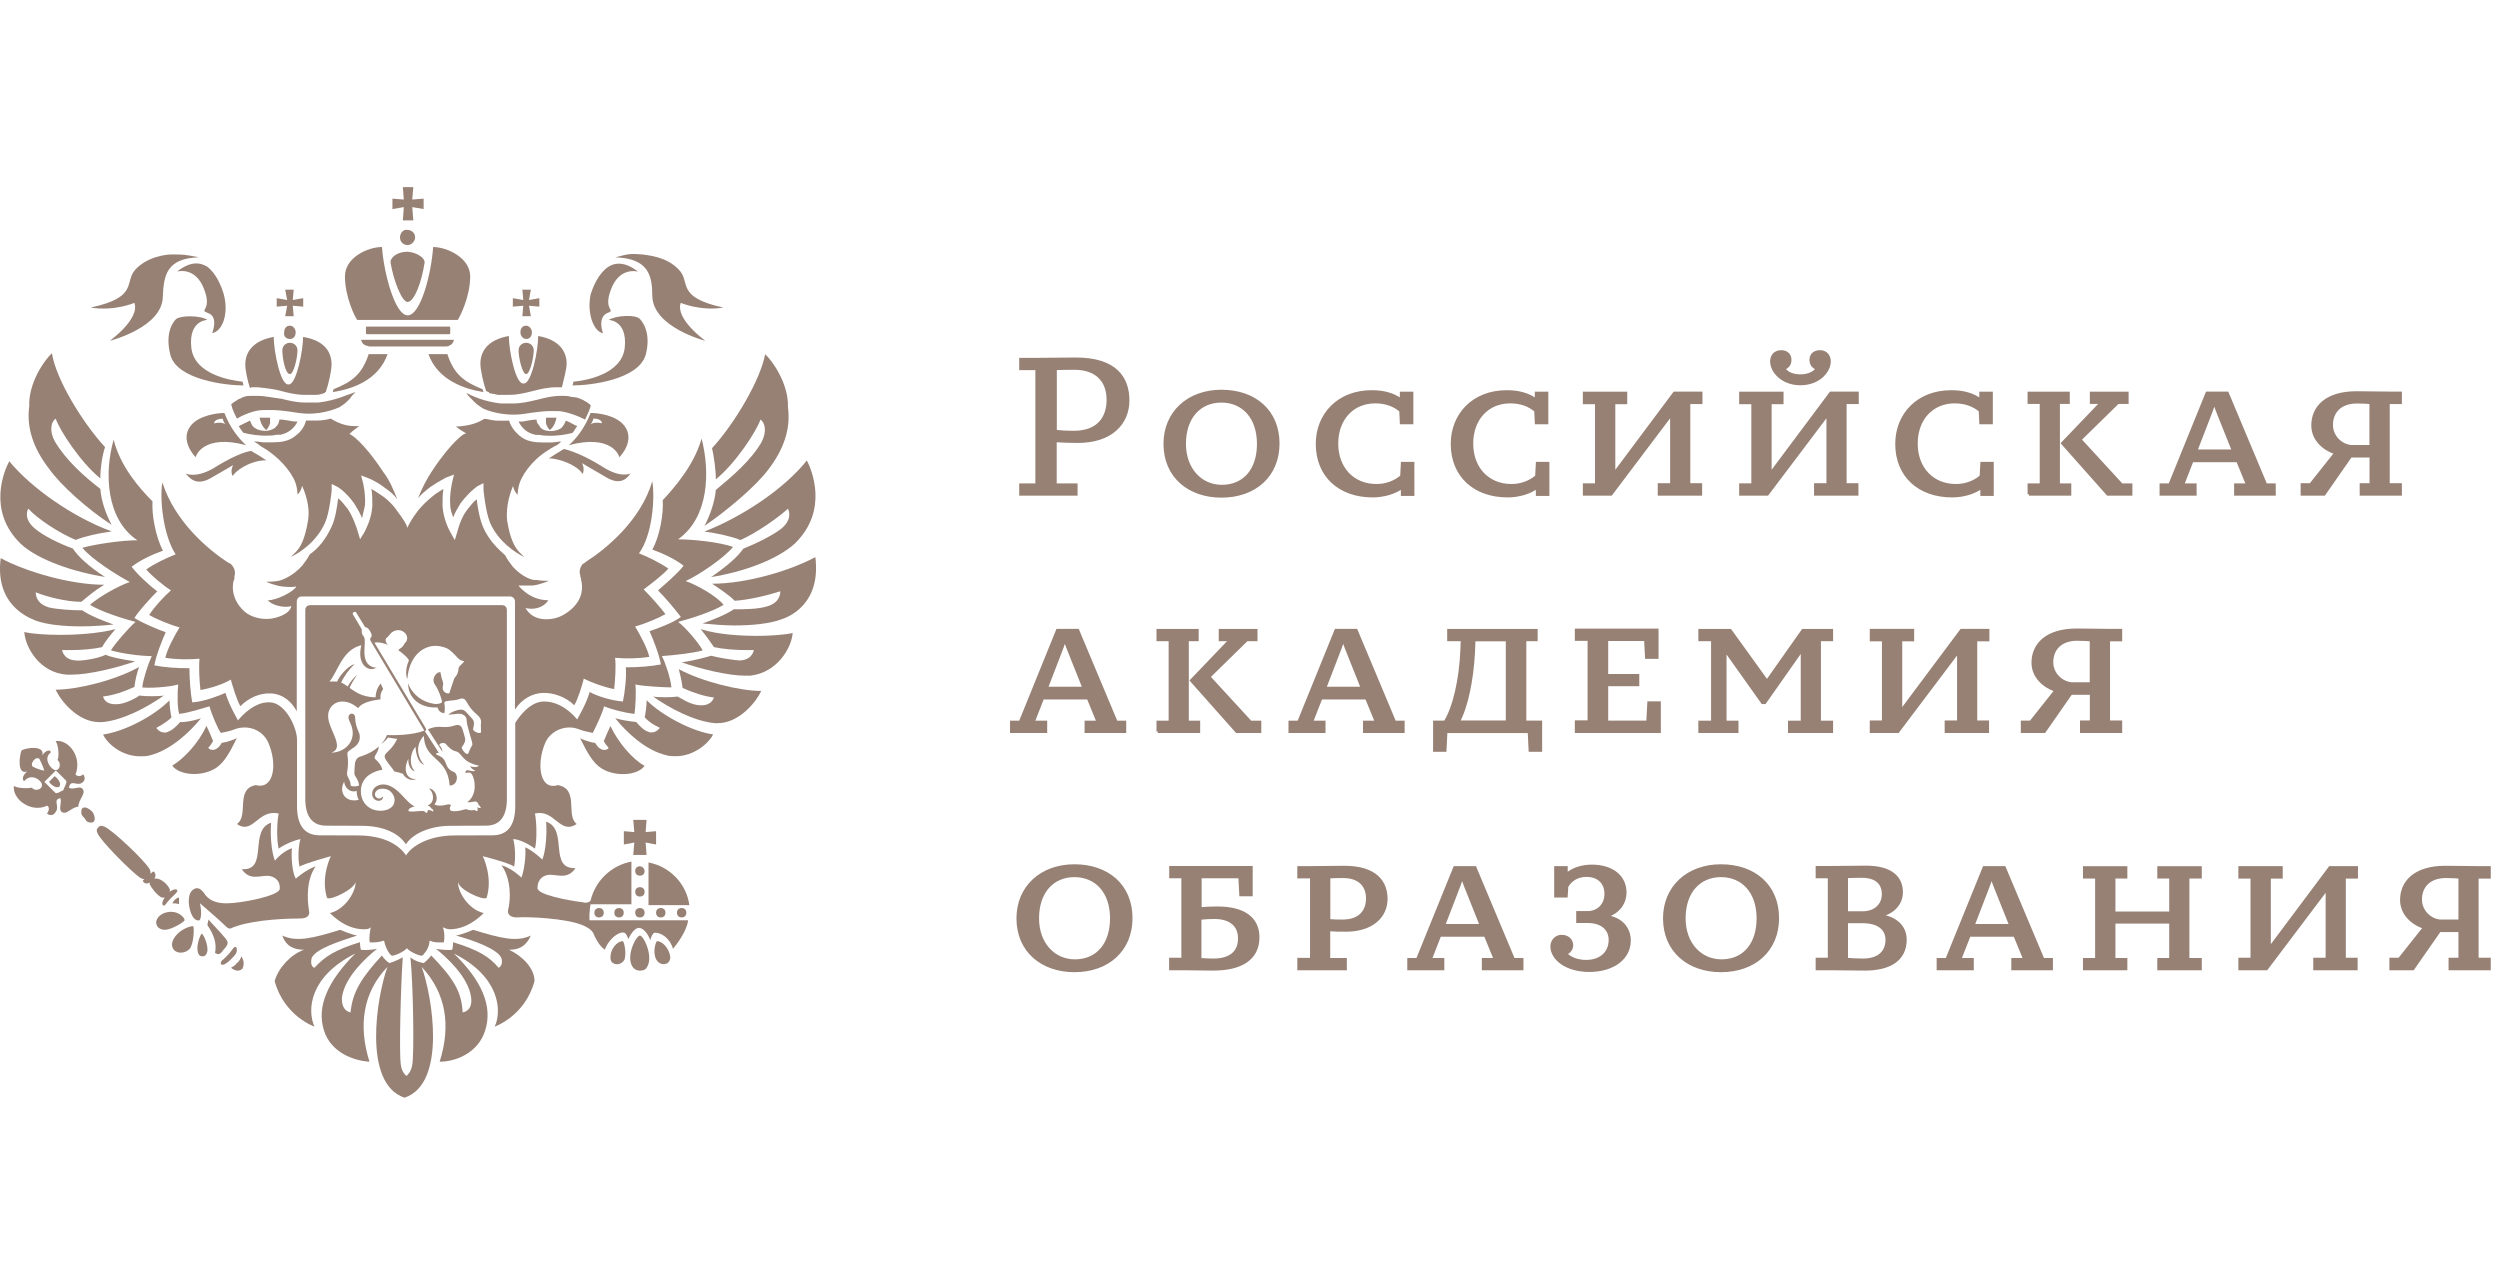 <?xml version="1.0" encoding="UTF-8"?> <!-- Generator: Adobe Illustrator 26.0.2, SVG Export Plug-In . SVG Version: 6.00 Build 0) --> <svg xmlns="http://www.w3.org/2000/svg" xmlns:xlink="http://www.w3.org/1999/xlink" id="Layer_1" x="0px" y="0px" viewBox="0 0 218 112" style="enable-background:new 0 0 218 112;" xml:space="preserve"> <style type="text/css"> .st0{clip-path:url(#SVGID_00000174590225584634287440000015170881460638874516_);fill:#978175;} .st1{clip-path:url(#SVGID_00000174590225584634287440000015170881460638874516_);fill:none;stroke:#978175;stroke-width:0.25;} .st2{fill:#978175;} </style> <g> <defs> <rect id="SVGID_1_" width="218" height="112"></rect> </defs> <clipPath id="SVGID_00000111151654980034289020000005016277722522801839_"> <use xlink:href="#SVGID_1_" style="overflow:visible;"></use> </clipPath> <path style="clip-path:url(#SVGID_00000111151654980034289020000005016277722522801839_);fill:#978175;" d="M212.78,80.31 c-0.89-0.08-1.71-0.86-1.71-1.87c0-1.13,0.74-2,2.22-2c0.44,0,0.91,0.03,1.21,0.05v3.82H212.78z M208.49,84.48h1.92l2.32-3.33h1.77 v2.49h-0.86v0.84h3.43v-0.84h-1.06v-7.15h1.06v-0.84h-1.06c-0.64,0-2.05-0.03-2.78-0.03c-2.66,0-3.82,1.3-3.82,2.86 c0,1.21,0.96,2.07,2,2.4l-2.19,2.76h-0.74V84.48z M195.32,84.48h2.32l5.28-7v6.16h-1.08v0.84h3.62v-0.84h-1.03v-7.15h1.06v-0.84 h-2.32l-5.28,7.06v-6.22h1.04v-0.84h-3.62v0.84h1.06v7.15h-1.06V84.48z M181.76,84.48h3.62v-0.82h-1.04v-3.25h4.94v3.25h-1.04v0.82 h3.63v-0.82h-1.08v-7.18h1.08v-0.82h-3.63v0.82h1.04v3.13h-4.94v-3.13h1.04v-0.82h-3.62v0.82h1.06v7.18h-1.06V84.48z M172.06,80.7 l1.09-2.83c0.18-0.47,0.42-1.09,0.5-1.36h0.03c0.1,0.27,0.32,0.89,0.52,1.36l1.13,2.83H172.06z M169.01,84.48h2.98v-0.82h-1.09 l0.82-2.1h3.97l0.86,2.1h-1.04v0.82h3.38v-0.82h-0.74l-3.37-8.01h-1.77l-3.25,8.01h-0.76V84.48z M161.02,79.6v-3.15 c0.34-0.02,0.86-0.03,1.33-0.03c1.31,0,1.87,0.64,1.87,1.56c0,0.94-0.72,1.61-1.8,1.61H161.02z M162.44,80.38 c1.41,0,2.1,0.66,2.1,1.56c0,1.11-0.74,1.77-2.09,1.77c-0.52,0-1.13-0.03-1.43-0.07v-3.26H162.44z M158.45,83.66v0.82h1.06 c0.59,0,2.29,0.03,3.13,0.03c2.05,0,3.5-0.77,3.5-2.57c0-1.19-0.91-1.93-2.2-2.09v-0.03c1.03-0.18,1.87-0.94,1.87-2.02 c0-1.23-0.84-2.19-3.1-2.19c-0.89,0-2.66,0.03-3.2,0.03h-1.06v0.82h1.06v7.18H158.45z M150.11,83.78c-1.85,0-3.25-1.5-3.25-3.7 c0-2.31,1.31-3.72,3.21-3.72c1.9,0,3.23,1.41,3.23,3.72C153.3,82.28,152.13,83.78,150.11,83.78 M150.07,84.65 c2.91,0,4.94-1.8,4.94-4.59c0-2.84-2.05-4.57-4.94-4.57c-2.89,0-4.93,1.87-4.93,4.59C145.14,82.92,147.25,84.65,150.07,84.65 M138.43,80.36c1.28,0,1.97,0.67,1.97,1.6c0,1.16-0.86,1.87-2.1,1.87c-0.74,0-1.45-0.27-1.78-0.69c0.32-0.1,0.54-0.39,0.54-0.71 c0-0.49-0.4-0.79-0.88-0.79c-0.49,0-0.86,0.39-0.86,0.89c0,1.06,1.24,2.1,3.28,2.1c1.95,0,3.48-0.99,3.48-2.62 c0-1.01-0.66-1.92-2.04-2.09v-0.03c1.13-0.32,1.67-1.21,1.67-2.05c0-1.46-1.21-2.32-2.89-2.32c-0.89,0-1.73,0.27-2.24,0.77v-0.64 h-0.93v2.49h0.93l0.05-0.84c0.32-0.56,0.89-0.96,1.72-0.96c0.99,0,1.68,0.59,1.68,1.6c0,1.04-0.74,1.63-1.58,1.63h-0.88v0.79 H138.43z M125.89,80.7l1.09-2.83c0.18-0.47,0.42-1.09,0.5-1.36h0.03c0.1,0.27,0.32,0.89,0.52,1.36l1.13,2.83H125.89z M122.84,84.48 h2.98v-0.82h-1.09l0.82-2.1h3.97l0.86,2.1h-1.04v0.82h3.38v-0.82h-0.74l-3.36-8.01h-1.77l-3.25,8.01h-0.76V84.48z M115.88,80.26 v-3.79c0.37-0.02,0.91-0.03,1.24-0.03c1.43,0,2.12,0.79,2.12,1.9c0,1.13-0.67,1.97-2.17,1.97 C116.68,80.31,116.33,80.31,115.88,80.26 M113.25,84.48h4.07v-0.82h-1.45v-2.59c0.47,0.05,1.13,0.05,1.48,0.05 c2.3,0,3.52-1.21,3.52-2.74c0-1.46-0.89-2.76-3.67-2.76c-0.62,0-2.32,0.03-2.84,0.03h-1.11v0.82h1.11v7.18h-1.11V84.48z M104.64,83.66v-3.58c0.45-0.05,0.91-0.07,1.25-0.07c1.45,0,2.19,0.71,2.19,1.82c0,1.19-0.77,1.88-2.27,1.88 C105.4,83.71,105.03,83.69,104.64,83.66 M102.07,83.66v0.82h1.06c0.71,0,1.65,0.03,2.68,0.03c2.46,0,3.89-0.94,3.89-2.78 c0-1.6-1.18-2.56-3.53-2.56c-0.39,0-1.04,0.02-1.51,0.07v-2.78h3.45l0.08,1.57h0.92v-2.39h-7.03v0.82h1.06v7.18H102.07z M93.73,83.78c-1.85,0-3.25-1.5-3.25-3.7c0-2.31,1.31-3.72,3.21-3.72s3.23,1.41,3.23,3.72C96.92,82.28,95.74,83.78,93.73,83.78 M93.69,84.65c2.91,0,4.94-1.8,4.94-4.59c0-2.84-2.05-4.57-4.94-4.57s-4.93,1.87-4.93,4.59C88.76,82.92,90.87,84.65,93.69,84.65"></path> <path style="clip-path:url(#SVGID_00000111151654980034289020000005016277722522801839_);fill:none;stroke:#978175;stroke-width:0.25;" d=" M212.78,80.31c-0.89-0.08-1.71-0.86-1.71-1.87c0-1.13,0.74-2,2.22-2c0.44,0,0.91,0.03,1.21,0.05v3.82H212.78z M208.49,84.48h1.92 l2.32-3.33h1.77v2.49h-0.86v0.84h3.43v-0.84h-1.06v-7.15h1.06v-0.84h-1.06c-0.64,0-2.05-0.03-2.78-0.03c-2.66,0-3.82,1.3-3.82,2.86 c0,1.21,0.96,2.07,2,2.4l-2.19,2.76h-0.74V84.48z M195.32,84.48h2.32l5.28-7v6.16h-1.08v0.84h3.62v-0.84h-1.03v-7.15h1.06v-0.84 h-2.32l-5.28,7.06v-6.22h1.04v-0.84h-3.62v0.84h1.06v7.15h-1.06V84.48z M181.76,84.48h3.62v-0.82h-1.04v-3.25h4.94v3.25h-1.04v0.82 h3.63v-0.82h-1.08v-7.18h1.08v-0.82h-3.63v0.82h1.04v3.13h-4.94v-3.13h1.04v-0.82h-3.62v0.82h1.06v7.18h-1.06V84.48z M172.06,80.7 l1.09-2.83c0.18-0.47,0.42-1.09,0.5-1.36h0.03c0.1,0.27,0.32,0.89,0.52,1.36l1.13,2.83H172.06z M169.01,84.48h2.98v-0.82h-1.09 l0.82-2.1h3.97l0.86,2.1h-1.04v0.82h3.38v-0.82h-0.74l-3.37-8.01h-1.77l-3.25,8.01h-0.76V84.48z M161.02,79.6v-3.15 c0.34-0.02,0.86-0.03,1.33-0.03c1.31,0,1.87,0.64,1.87,1.56c0,0.94-0.72,1.61-1.8,1.61H161.02z M162.44,80.38 c1.41,0,2.1,0.66,2.1,1.56c0,1.11-0.74,1.77-2.09,1.77c-0.52,0-1.13-0.03-1.43-0.07v-3.26H162.44z M158.45,83.66v0.82h1.06 c0.59,0,2.29,0.03,3.13,0.03c2.05,0,3.5-0.77,3.5-2.57c0-1.19-0.91-1.93-2.2-2.09v-0.03c1.03-0.18,1.87-0.94,1.87-2.02 c0-1.23-0.84-2.19-3.1-2.19c-0.89,0-2.66,0.03-3.2,0.03h-1.06v0.82h1.06v7.18H158.45z M150.11,83.78c-1.85,0-3.25-1.5-3.25-3.7 c0-2.31,1.31-3.72,3.21-3.72c1.9,0,3.23,1.41,3.23,3.72C153.3,82.28,152.13,83.78,150.11,83.78z M150.07,84.65 c2.91,0,4.94-1.8,4.94-4.59c0-2.84-2.05-4.57-4.94-4.57c-2.89,0-4.93,1.87-4.93,4.59C145.14,82.92,147.25,84.65,150.07,84.65z M138.43,80.36c1.28,0,1.97,0.67,1.97,1.6c0,1.16-0.86,1.87-2.1,1.87c-0.74,0-1.45-0.27-1.78-0.69c0.32-0.1,0.54-0.39,0.54-0.71 c0-0.49-0.4-0.79-0.88-0.79c-0.49,0-0.86,0.39-0.86,0.89c0,1.06,1.24,2.1,3.28,2.1c1.95,0,3.48-0.99,3.48-2.62 c0-1.01-0.66-1.92-2.04-2.09v-0.03c1.13-0.32,1.67-1.21,1.67-2.05c0-1.46-1.21-2.32-2.89-2.32c-0.89,0-1.73,0.27-2.24,0.77v-0.64 h-0.93v2.49h0.93l0.05-0.84c0.32-0.56,0.89-0.96,1.72-0.96c0.99,0,1.68,0.59,1.68,1.6c0,1.04-0.74,1.63-1.58,1.63h-0.88v0.79 H138.43z M125.89,80.7l1.09-2.83c0.18-0.47,0.42-1.09,0.5-1.36h0.03c0.1,0.27,0.32,0.89,0.52,1.36l1.13,2.83H125.89z M122.84,84.48 h2.98v-0.82h-1.09l0.82-2.1h3.97l0.86,2.1h-1.04v0.82h3.38v-0.82h-0.74l-3.36-8.01h-1.77l-3.25,8.01h-0.76V84.48z M115.88,80.26 v-3.79c0.37-0.02,0.91-0.03,1.24-0.03c1.43,0,2.12,0.79,2.12,1.9c0,1.13-0.67,1.97-2.17,1.97 C116.68,80.31,116.33,80.31,115.88,80.26z M113.25,84.48h4.07v-0.82h-1.45v-2.59c0.47,0.05,1.13,0.05,1.48,0.05 c2.3,0,3.52-1.21,3.52-2.74c0-1.46-0.89-2.76-3.67-2.76c-0.62,0-2.32,0.03-2.84,0.03h-1.11v0.82h1.11v7.18h-1.11V84.48z M104.64,83.66v-3.58c0.45-0.05,0.91-0.07,1.25-0.07c1.45,0,2.19,0.71,2.19,1.82c0,1.19-0.77,1.88-2.27,1.88 C105.4,83.71,105.03,83.69,104.64,83.66z M102.07,83.66v0.82h1.06c0.71,0,1.65,0.03,2.68,0.03c2.46,0,3.89-0.94,3.89-2.78 c0-1.6-1.18-2.56-3.53-2.56c-0.39,0-1.04,0.02-1.51,0.07v-2.78h3.45l0.08,1.57h0.92v-2.39h-7.03v0.82h1.06v7.18H102.07z M93.73,83.78c-1.85,0-3.25-1.5-3.25-3.7c0-2.31,1.31-3.72,3.21-3.72s3.23,1.41,3.23,3.72C96.92,82.28,95.74,83.78,93.73,83.78z M93.69,84.65c2.91,0,4.94-1.8,4.94-4.59c0-2.84-2.05-4.57-4.94-4.57s-4.93,1.87-4.93,4.59C88.76,82.92,90.87,84.65,93.69,84.65z"></path> <path style="clip-path:url(#SVGID_00000111151654980034289020000005016277722522801839_);fill:#978175;" d="M180.64,59.62 c-0.89-0.08-1.72-0.86-1.72-1.87c0-1.13,0.74-2,2.22-2c0.44,0,0.91,0.03,1.21,0.05v3.82H180.64z M176.35,63.79h1.92l2.32-3.33h1.77 v2.49h-0.86v0.84h3.43v-0.84h-1.06V55.8h1.06v-0.84h-1.06c-0.64,0-2.05-0.03-2.78-0.03c-2.66,0-3.82,1.3-3.82,2.86 c0,1.21,0.96,2.07,2,2.41l-2.19,2.76h-0.74V63.79z M163.18,63.79h2.32l5.28-7v6.16h-1.08v0.84h3.62v-0.84h-1.03V55.8h1.06v-0.84 h-2.32l-5.28,7.07V55.8h1.04v-0.84h-3.62v0.84h1.06v7.15h-1.06V63.79z M148.24,63.79h3.23v-0.82h-1.04v-6.29l3.26,4.59h0.2 l3.26-4.64v6.34h-1.11v0.82h3.68v-0.82h-1.06v-7.18h1.06v-0.82h-2.51l-3.13,4.44l-3.2-4.44h-2.66v0.82h1.11v7.18h-1.11V63.79z M137.47,63.79h7.23v-2.51h-0.93l-0.09,1.68h-3.57v-3.25h2.71v-0.81h-2.71v-3.13h3.38l0.08,1.56h0.93v-2.39h-7.05v0.82h1.11v7.18 h-1.11V63.79z M127.16,62.95c0.71-1.24,1.21-3.67,1.33-6.01c0-0.1,0.05-1.04,0.05-1.14h2.89v7.15H127.16z M125.09,65.43h0.92 l0.08-1.63h7.25l0.08,1.63h0.93v-2.47h-1.38v-7.17h0.99v-0.82h-7.64v0.82h1.18c0,0.08-0.02,0.79-0.03,0.86 c-0.1,2.56-0.66,5.05-1.46,6.31h-0.92V65.43z M115.52,60.01l1.09-2.83c0.18-0.47,0.42-1.09,0.5-1.36h0.03 c0.1,0.27,0.32,0.89,0.52,1.36l1.13,2.83H115.52z M112.48,63.79h2.98v-0.82h-1.09l0.82-2.1h3.97l0.86,2.1h-1.04v0.82h3.38v-0.82 h-0.74l-3.36-8.01h-1.77l-3.25,8.01h-0.76V63.79z M107.84,63.79h2.02v-0.82h-0.81l-3.63-3.95l3.3-3.23h0.81v-0.82h-3.13v0.82h0.89 l-3.4,3.55L107.84,63.79z M100.96,63.79h3.57v-0.82h-0.99v-7.18h0.86v-0.82h-3.43v0.82h1.06v7.18h-1.06V63.79z M91.25,60.01 l1.09-2.83c0.18-0.47,0.42-1.09,0.5-1.36h0.03c0.1,0.27,0.32,0.89,0.52,1.36l1.13,2.83H91.25z M88.21,63.79h2.98v-0.82h-1.09 l0.82-2.1h3.97l0.86,2.1H94.7v0.82h3.38v-0.82h-0.74l-3.36-8.01h-1.77l-3.25,8.01h-0.76V63.79z"></path> <path style="clip-path:url(#SVGID_00000111151654980034289020000005016277722522801839_);fill:none;stroke:#978175;stroke-width:0.25;" d=" M180.64,59.62c-0.89-0.08-1.72-0.86-1.72-1.87c0-1.13,0.74-2,2.22-2c0.44,0,0.91,0.03,1.21,0.05v3.82H180.64z M176.35,63.79h1.92 l2.32-3.33h1.77v2.49h-0.86v0.84h3.43v-0.84h-1.06V55.8h1.06v-0.84h-1.06c-0.64,0-2.05-0.03-2.78-0.03c-2.66,0-3.82,1.3-3.82,2.86 c0,1.21,0.96,2.07,2,2.41l-2.19,2.76h-0.74V63.79z M163.18,63.79h2.32l5.28-7v6.16h-1.08v0.84h3.62v-0.84h-1.03V55.8h1.06v-0.84 h-2.32l-5.28,7.07V55.8h1.04v-0.84h-3.62v0.84h1.06v7.15h-1.06V63.79z M148.24,63.79h3.23v-0.82h-1.04v-6.29l3.26,4.59h0.2 l3.26-4.64v6.34h-1.11v0.82h3.68v-0.82h-1.06v-7.18h1.06v-0.82h-2.51l-3.13,4.44l-3.2-4.44h-2.66v0.82h1.11v7.18h-1.11V63.79z M137.47,63.79h7.23v-2.51h-0.93l-0.09,1.68h-3.57v-3.25h2.71v-0.81h-2.71v-3.13h3.38l0.08,1.56h0.93v-2.39h-7.05v0.82h1.11v7.18 h-1.11V63.79z M127.16,62.95c0.71-1.24,1.21-3.67,1.33-6.01c0-0.1,0.05-1.04,0.05-1.14h2.89v7.15H127.16z M125.09,65.43h0.92 l0.08-1.63h7.25l0.08,1.63h0.93v-2.47h-1.38v-7.17h0.99v-0.82h-7.64v0.82h1.18c0,0.08-0.02,0.79-0.03,0.86 c-0.1,2.56-0.66,5.05-1.46,6.31h-0.92V65.43z M115.52,60.01l1.09-2.83c0.18-0.47,0.42-1.09,0.5-1.36h0.03 c0.1,0.27,0.32,0.89,0.52,1.36l1.13,2.83H115.52z M112.48,63.79h2.98v-0.82h-1.09l0.82-2.1h3.97l0.86,2.1h-1.04v0.82h3.38v-0.82 h-0.74l-3.36-8.01h-1.77l-3.25,8.01h-0.76V63.79z M107.84,63.79h2.02v-0.82h-0.81l-3.63-3.95l3.3-3.23h0.81v-0.82h-3.13v0.82h0.89 l-3.4,3.55L107.84,63.79z M100.96,63.79h3.57v-0.82h-0.99v-7.18h0.86v-0.82h-3.43v0.82h1.06v7.18h-1.06V63.79z M91.25,60.01 l1.09-2.83c0.18-0.47,0.42-1.09,0.5-1.36h0.03c0.1,0.27,0.32,0.89,0.52,1.36l1.13,2.83H91.25z M88.21,63.79h2.98v-0.82h-1.09 l0.82-2.1h3.97l0.86,2.1H94.7v0.82h3.38v-0.82h-0.74l-3.36-8.01h-1.77l-3.25,8.01h-0.76V63.79z"></path> <path style="clip-path:url(#SVGID_00000111151654980034289020000005016277722522801839_);fill:#978175;" d="M205.02,38.93 c-0.89-0.08-1.71-0.86-1.71-1.87c0-1.13,0.74-2,2.22-2c0.44,0,0.91,0.03,1.21,0.05v3.82H205.02z M200.74,43.1h1.92l2.32-3.33h1.77 v2.49h-0.86v0.84h3.43v-0.84h-1.06v-7.15h1.06v-0.84h-1.06c-0.64,0-2.05-0.03-2.77-0.03c-2.66,0-3.82,1.29-3.82,2.86 c0,1.21,0.96,2.07,2,2.4l-2.19,2.76h-0.74V43.1z M191.48,39.32l1.09-2.82c0.18-0.47,0.42-1.09,0.5-1.36h0.03 c0.1,0.27,0.32,0.89,0.52,1.36l1.13,2.82H191.48z M188.44,43.1h2.98v-0.82h-1.09l0.82-2.1h3.97l0.86,2.1h-1.04v0.82h3.38v-0.82 h-0.74l-3.36-8.01h-1.77l-3.25,8.01h-0.76V43.1z M183.8,43.1h2.02v-0.82h-0.81l-3.63-3.95l3.3-3.23h0.81v-0.82h-3.13v0.82h0.89 l-3.4,3.55L183.8,43.1z M176.92,43.1h3.57v-0.82h-0.99V35.1h0.86v-0.82h-3.43v0.82h1.06v7.18h-1.06V43.1z M172.75,41.54 c-0.57,0.49-1.33,0.79-2.2,0.79c-2.05,0-3.45-1.5-3.45-3.65c0-2.14,1.36-3.63,3.35-3.63c0.96,0,1.68,0.3,2.22,0.76l0.05,1.06h0.93 v-2.59h-0.93v0.61c-0.66-0.49-1.5-0.74-2.57-0.74c-2.93,0-4.76,2.02-4.76,4.56c0,2.79,1.97,4.54,4.83,4.54 c1.01,0,1.95-0.3,2.59-0.77v0.64h0.92V40.4h-0.92L172.75,41.54z M154.48,31.52c0,0.84,0.91,1.95,2.52,1.95 c1.61,0,2.52-1.11,2.52-1.95c0-0.49-0.3-0.86-0.82-0.86c-0.49,0-0.79,0.29-0.79,0.71c0,0.37,0.17,0.61,0.52,0.76 c-0.08,0.25-0.6,0.64-1.43,0.64s-1.31-0.35-1.43-0.64c0.35-0.15,0.52-0.39,0.52-0.76c0-0.42-0.3-0.71-0.77-0.71 C154.78,30.66,154.48,31.03,154.48,31.52 M151.79,43.1h2.32l5.28-7v6.16h-1.08v0.84h3.62v-0.84h-1.03v-7.15h1.06v-0.84h-2.32 l-5.28,7.07v-6.22h1.04v-0.84h-3.62v0.84h1.06v7.15h-1.06V43.1z M138.16,43.1h2.32l5.28-7v6.16h-1.08v0.84h3.62v-0.84h-1.03v-7.15 h1.06v-0.84h-2.32l-5.28,7.07v-6.22h1.04v-0.84h-3.62v0.84h1.06v7.15h-1.06V43.1z M133.99,41.54c-0.57,0.49-1.33,0.79-2.2,0.79 c-2.05,0-3.45-1.5-3.45-3.65c0-2.14,1.36-3.63,3.35-3.63c0.96,0,1.68,0.3,2.22,0.76l0.05,1.06h0.93v-2.59h-0.93v0.61 c-0.66-0.49-1.5-0.74-2.57-0.74c-2.93,0-4.76,2.02-4.76,4.56c0,2.79,1.97,4.54,4.83,4.54c1.01,0,1.95-0.3,2.59-0.77v0.64h0.93V40.4 h-0.93L133.99,41.54z M122.22,41.54c-0.57,0.49-1.33,0.79-2.2,0.79c-2.05,0-3.45-1.5-3.45-3.65c0-2.14,1.36-3.63,3.35-3.63 c0.96,0,1.68,0.3,2.22,0.76l0.05,1.06h0.93v-2.59h-0.93v0.61c-0.66-0.49-1.5-0.74-2.57-0.74c-2.93,0-4.76,2.02-4.76,4.56 c0,2.79,1.97,4.54,4.83,4.54c1.01,0,1.95-0.3,2.59-0.77v0.64h0.93V40.4h-0.93L122.22,41.54z M106.54,42.4 c-1.85,0-3.25-1.5-3.25-3.7c0-2.3,1.31-3.72,3.21-3.72c1.9,0,3.23,1.41,3.23,3.72C109.74,40.9,108.56,42.4,106.54,42.4 M106.51,43.27c2.91,0,4.94-1.8,4.94-4.59c0-2.84-2.05-4.57-4.94-4.57c-2.89,0-4.93,1.87-4.93,4.59 C101.58,41.54,103.68,43.27,106.51,43.27 M92.03,37.6v-5.45c0.45-0.02,1.21-0.03,1.65-0.03c2.02,0,2.94,1.16,2.94,2.74 c0,1.58-0.86,2.83-2.99,2.83C93.09,37.69,92.63,37.67,92.03,37.6 M89,43.1h4.84v-0.82h-1.82v-3.85c0.62,0.05,1.48,0.07,1.97,0.07 c2.91,0,4.37-1.6,4.37-3.58c0-1.92-1.04-3.62-4.54-3.62c-0.72,0-2.76,0.03-3.41,0.03H89v0.82h1.41v10.13H89V43.1z"></path> <path style="clip-path:url(#SVGID_00000111151654980034289020000005016277722522801839_);fill:none;stroke:#978175;stroke-width:0.25;" d=" M205.02,38.93c-0.89-0.08-1.71-0.86-1.71-1.87c0-1.13,0.74-2,2.22-2c0.44,0,0.91,0.03,1.21,0.05v3.82H205.02z M200.74,43.1h1.92 l2.32-3.33h1.77v2.49h-0.86v0.84h3.43v-0.84h-1.06v-7.15h1.06v-0.84h-1.06c-0.64,0-2.05-0.03-2.77-0.03 c-2.66,0-3.82,1.29-3.82,2.86c0,1.21,0.96,2.07,2,2.4l-2.19,2.76h-0.74V43.1z M191.48,39.32l1.09-2.82 c0.18-0.47,0.42-1.09,0.5-1.36h0.03c0.1,0.27,0.32,0.89,0.52,1.36l1.13,2.82H191.48z M188.44,43.1h2.98v-0.82h-1.09l0.82-2.1h3.97 l0.86,2.1h-1.04v0.82h3.38v-0.82h-0.74l-3.36-8.01h-1.77l-3.25,8.01h-0.76V43.1z M183.8,43.1h2.02v-0.82h-0.81l-3.63-3.95l3.3-3.23 h0.81v-0.82h-3.13v0.82h0.89l-3.4,3.55L183.8,43.1z M176.92,43.1h3.57v-0.82h-0.99V35.1h0.86v-0.82h-3.43v0.82h1.06v7.18h-1.06 V43.1z M172.75,41.54c-0.57,0.49-1.33,0.79-2.2,0.79c-2.05,0-3.45-1.5-3.45-3.65c0-2.14,1.36-3.63,3.35-3.63 c0.96,0,1.68,0.3,2.22,0.76l0.05,1.06h0.93v-2.59h-0.93v0.61c-0.66-0.49-1.5-0.74-2.57-0.74c-2.93,0-4.76,2.02-4.76,4.56 c0,2.79,1.97,4.54,4.83,4.54c1.01,0,1.95-0.3,2.59-0.77v0.64h0.92V40.4h-0.92L172.75,41.54z M154.48,31.52 c0,0.84,0.91,1.95,2.52,1.95c1.61,0,2.52-1.11,2.52-1.95c0-0.49-0.3-0.86-0.82-0.86c-0.49,0-0.79,0.29-0.79,0.71 c0,0.37,0.17,0.61,0.52,0.76c-0.08,0.25-0.6,0.64-1.43,0.64s-1.31-0.35-1.43-0.64c0.35-0.15,0.52-0.39,0.52-0.76 c0-0.42-0.3-0.71-0.77-0.71C154.78,30.66,154.48,31.03,154.48,31.52z M151.79,43.1h2.32l5.28-7v6.16h-1.08v0.84h3.62v-0.84h-1.03 v-7.15h1.06v-0.84h-2.32l-5.28,7.07v-6.22h1.04v-0.84h-3.62v0.84h1.06v7.15h-1.06V43.1z M138.16,43.1h2.32l5.28-7v6.16h-1.08v0.84 h3.62v-0.84h-1.03v-7.15h1.06v-0.84h-2.32l-5.28,7.07v-6.22h1.04v-0.84h-3.62v0.84h1.06v7.15h-1.06V43.1z M133.99,41.54 c-0.57,0.49-1.33,0.79-2.2,0.79c-2.05,0-3.45-1.5-3.45-3.65c0-2.14,1.36-3.63,3.35-3.63c0.96,0,1.68,0.3,2.22,0.76l0.05,1.06h0.93 v-2.59h-0.93v0.61c-0.66-0.49-1.5-0.74-2.57-0.74c-2.93,0-4.76,2.02-4.76,4.56c0,2.79,1.97,4.54,4.83,4.54 c1.01,0,1.95-0.3,2.59-0.77v0.64h0.93V40.4h-0.93L133.99,41.54z M122.22,41.54c-0.57,0.49-1.33,0.79-2.2,0.79 c-2.05,0-3.45-1.5-3.45-3.65c0-2.14,1.36-3.63,3.35-3.63c0.96,0,1.68,0.3,2.22,0.76l0.05,1.06h0.93v-2.59h-0.93v0.61 c-0.66-0.49-1.5-0.74-2.57-0.74c-2.93,0-4.76,2.02-4.76,4.56c0,2.79,1.97,4.54,4.83,4.54c1.01,0,1.95-0.3,2.59-0.77v0.64h0.93V40.4 h-0.93L122.22,41.54z M106.54,42.4c-1.85,0-3.25-1.5-3.25-3.7c0-2.3,1.31-3.72,3.21-3.72c1.9,0,3.23,1.41,3.23,3.72 C109.74,40.9,108.56,42.4,106.54,42.4z M106.51,43.27c2.91,0,4.94-1.8,4.94-4.59c0-2.84-2.05-4.57-4.94-4.57 c-2.89,0-4.93,1.87-4.93,4.59C101.58,41.54,103.68,43.27,106.51,43.27z M92.03,37.6v-5.45c0.45-0.02,1.21-0.03,1.65-0.03 c2.02,0,2.94,1.16,2.94,2.74c0,1.58-0.86,2.83-2.99,2.83C93.09,37.69,92.63,37.67,92.03,37.6z M89,43.1h4.84v-0.82h-1.82v-3.85 c0.62,0.05,1.48,0.07,1.97,0.07c2.91,0,4.37-1.6,4.37-3.58c0-1.92-1.04-3.62-4.54-3.62c-0.72,0-2.76,0.03-3.41,0.03H89v0.82h1.41 v10.13H89V43.1z"></path> </g> <g> <defs> <rect id="SVGID_00000082354575384530062850000008588664548550171300_" width="218" height="112"></rect> </defs> <clipPath id="SVGID_00000108994440193378065590000003043739161700072336_"> <use xlink:href="#SVGID_00000082354575384530062850000008588664548550171300_" style="overflow:visible;"></use> </clipPath> </g> <g> <defs> <rect id="SVGID_00000025407196864003018120000015283662991921877126_" width="218" height="112"></rect> </defs> <clipPath id="SVGID_00000137811791395457626330000015288803873125454739_"> <use xlink:href="#SVGID_00000025407196864003018120000015283662991921877126_" style="overflow:visible;"></use> </clipPath> </g> <g> <defs> <rect id="SVGID_00000155130867929406986230000011136027184498053024_" width="218" height="112"></rect> </defs> <clipPath id="SVGID_00000062159173892622166750000005702216145159460489_"> <use xlink:href="#SVGID_00000155130867929406986230000011136027184498053024_" style="overflow:visible;"></use> </clipPath> </g> <g> <g> <path class="st2" d="M55.8,75.54c-0.25,0-0.41,0.16-0.41,0.41c0,0.25,0.16,0.41,0.41,0.41s0.41-0.16,0.41-0.41 C56.21,75.79,56.05,75.54,55.8,75.54"></path> <path class="st2" d="M57.21,79.59L57.21,79.59c0,0.25,0.16,0.41,0.41,0.41c0.25,0,0.41-0.16,0.41-0.41c0-0.25-0.16-0.41-0.41-0.41 C57.37,79.18,57.21,79.34,57.21,79.59"></path> <path class="st2" d="M55.8,79.18L55.8,79.18c-0.25,0-0.41,0.16-0.41,0.41c0,0.25,0.16,0.41,0.41,0.41s0.41-0.16,0.41-0.41 C56.21,79.34,56.05,79.18,55.8,79.18"></path> <path class="st2" d="M59.03,79.59L59.03,79.59c0,0.25,0.16,0.41,0.41,0.41c0.25,0,0.41-0.16,0.41-0.41c0-0.25-0.16-0.41-0.41-0.41 C59.19,79.18,59.03,79.34,59.03,79.59"></path> </g> <polygon class="st2" points="55.22,71.49 55.31,72.56 54.4,72.48 54.4,73.64 55.31,73.47 55.22,74.55 56.38,74.55 56.3,73.47 57.21,73.64 57.21,72.48 56.3,72.56 56.38,71.49 "></polygon> <g> <path class="st2" d="M56.55,75.21v3.72h3.56C59.86,77.03,58.37,75.54,56.55,75.21"></path> <path class="st2" d="M55.8,77.36c-0.25,0-0.41,0.16-0.41,0.41c0,0.25,0.16,0.41,0.41,0.41s0.41-0.16,0.41-0.41 C56.21,77.52,56.05,77.36,55.8,77.36"></path> <path class="st2" d="M57.29,82.07c-0.08,0-0.41,0.91-0.08,1.57c0.17,0.33,0.5,0.5,0.83,0.41c0.33-0.08,0.41-0.41,0.41-0.58 C58.37,82.74,57.79,82.07,57.29,82.07"></path> <path class="st2" d="M54.31,82.07c-0.5,0-1.08,0.66-1.08,1.41c0,0.25,0.08,0.5,0.41,0.58c0.33,0.08,0.66-0.08,0.83-0.41 C54.64,82.98,54.4,82.07,54.31,82.07"></path> <path class="st2" d="M55.8,81.58c-0.33,0-1.32,1.9-0.58,2.81c0.17,0.16,0.33,0.25,0.58,0.25s0.5-0.08,0.58-0.25 C57.04,83.48,56.13,81.58,55.8,81.58"></path> <path class="st2" d="M51.42,79.59L51.42,79.59c0-0.41,0.08-0.74,0.08-0.74h3.56v-0.33v-2.65v-0.74c-1.74,0.33-3.14,1.65-3.56,3.39 c-0.08,0.16-0.41,0.25-0.66,0.16c-1.32-0.16-3.97-0.66-3.97-1.24c0-0.83,0.58-1.16,1.08-1.16c0.74,0,1.57,0.41,2.23-0.58 c-2.4,0.08-0.58-3.39-2.56-4.05c0.08,0.91,0,2.48-0.33,3.31c0,0-0.74-0.74-1.49-1.08c0.08,0.66-0.08,1.99-0.33,2.65 c0,0-0.83-0.83-1.74-1.08c0.83,1.16,0.83,2.9,0.58,3.89C44.22,79.68,44.47,80,45.05,80c0.99-0.08,4.3,0.08,5.71,0.66 c0.41,0.16,0.83,0.41,0.99,0.74c0.16,0.41,0.5,1.08,0.99,1.41c0.25-0.74,1.08-1.57,1.65-1.49c0.16,0,0.33,0.33,0.41,0.58 c0.08-0.25,0.5-0.99,0.91-0.99s0.83,0.58,0.99,1.08c0.08-0.33,0.25-0.66,0.41-0.66c0.58,0,1.32,0.5,1.57,1.4 c0.25-0.25,1.24-1.57,1.32-2.48h-8.6V79.59z"></path> <path class="st2" d="M53.57,79.59L53.57,79.59c0,0.25,0.16,0.41,0.41,0.41c0.25,0,0.41-0.16,0.41-0.41c0-0.25-0.16-0.41-0.41-0.41 C53.73,79.18,53.57,79.34,53.57,79.59"></path> <path class="st2" d="M51.83,79.59L51.83,79.59c0,0.25,0.16,0.41,0.41,0.41c0.25,0,0.41-0.16,0.41-0.41c0-0.25-0.16-0.41-0.41-0.41 C52,79.18,51.83,79.34,51.83,79.59"></path> <path class="st2" d="M17.59,81.41c-0.16,0.16-0.5,1.08-0.33,1.65c0.08,0.25,0.17,0.33,0.41,0.33c0.25,0,0.33-0.17,0.41-0.41 C18.17,82.4,17.76,81.49,17.59,81.41"></path> <path class="st2" d="M20.65,83.98L20.65,83.98c-0.16,0.25-0.41,0.33-0.5,0.41c0.08,0.08,0.33,0.25,0.58,0.25 c0.16,0,0.33-0.08,0.41-0.17c0.25-0.5,0-0.91-0.08-1.08C20.98,83.56,20.9,83.81,20.65,83.98"></path> <path class="st2" d="M19.49,82.82L19.49,82.82c0.33-0.33,0.41-0.58,0.33-0.74c-0.08-0.25-0.83-0.99-1.65-1.9 c0,0.16-0.08,0.33-0.08,0.5c0.58,0.83,0.83,1.65,0.66,2.4c0.08,0.08,0.08,0.08,0.16,0.08C19.08,83.31,19.33,83.07,19.49,82.82"></path> <path class="st2" d="M20.65,82.9L20.65,82.9c0-0.16,0-0.25-0.08-0.33h-0.08c-0.08,0-0.17,0.17-0.25,0.25 c-0.08,0.08-0.17,0.25-0.33,0.41c-0.17,0.16-0.25,0.25-0.41,0.41c-0.16,0.08-0.25,0.25-0.25,0.33v0.08 c0.08,0.08,0.08,0.08,0.17,0.08c0.08,0,0.33-0.08,0.74-0.5C20.57,83.23,20.65,83.06,20.65,82.9"></path> <path class="st2" d="M15.19,78.52L15.19,78.52c0,0-0.08,0.08-0.16,0.25c0.16,0,0.41,0,0.58,0.08v-0.58 C15.44,78.27,15.28,78.43,15.19,78.52"></path> <path class="st2" d="M17.43,78.76L17.43,78.76c0,0,1.74,1.49,2.32,2.07c0.17,0.17,0.33,0.17,0.5,0.08 c0.08-0.08,0.25-0.08,0.41-0.16c1.74-0.58,4.55-0.66,5.54-0.66c0.66,0,0.83-0.33,0.75-0.66c-0.17-0.99-0.25-2.73,0.58-3.89 c-0.91,0.33-1.74,1.08-1.74,1.08c-0.33-0.58-0.41-1.99-0.33-2.65c-0.83,0.25-1.49,1.08-1.49,1.08c-0.33-0.83-0.41-2.4-0.33-3.31 c-1.99,0.66-0.17,4.22-2.56,4.05c0.66,0.99,1.49,0.58,2.23,0.58c0.5,0,1.16,0.33,1.08,1.16c-0.08,0.58-3.31,1.24-4.63,1.24 c-0.91,0-1.57-0.25-1.98-0.91c-0.25-0.33-0.41-0.41-0.66-0.41c-0.33,0.08-0.66,0.33-0.66,1.16c0,0.5,0.25,1.65,0.83,1.65 C17.59,80.34,17.59,79.34,17.43,78.76"></path> <path class="st2" d="M14.12,78.27L14.12,78.27h0.25c-0.25,0.33-0.25,0.58-0.16,0.66c0.16,0.16,0.25-0.17,0.66-0.58 c0.41-0.41,0.66-0.58,0.58-0.75c-0.08-0.08-0.33-0.08-0.66,0.17c0-0.08,0.08-0.17,0-0.25c-0.17-0.41-0.75-0.91-1.16-0.91h-0.17 c0.17-0.25,0.08-0.41,0-0.58c-0.08-0.08-0.16,0-0.33,0.17c0-0.08,0-0.25-0.08-0.41c-0.5-0.83-3.31-3.47-3.97-3.72 c-0.41-0.16-0.5,0.08-0.5,0.08s-0.25,0.16-0.08,0.5c0.25,0.66,2.98,3.39,3.72,3.89c0.16,0.08,0.33,0.17,0.41,0.08 c-0.17,0.17-0.25,0.17-0.08,0.33c0.08,0.08,0.25,0.16,0.5,0v0.16C13.21,77.44,13.71,78.1,14.12,78.27"></path> <path class="st2" d="M16.1,80.25c0-0.25-0.5-0.74-1.16-0.74c-0.91,0-1.32,0.58-1.32,0.91c0,0.58,0.58,0.66,0.74,0.66 C14.95,81.08,16.02,80.42,16.1,80.25"></path> <path class="st2" d="M15.28,81.66L15.28,81.66c-0.25,0.33-0.33,0.66-0.25,0.91c0.08,0.33,0.41,0.5,0.74,0.5s0.66-0.17,0.83-0.41 c0.33-0.58,0.33-1.82,0.25-1.9C16.52,80.75,15.69,81.08,15.28,81.66"></path> <path class="st2" d="M5.52,68.92L5.52,68.92c-0.16,0-0.58,0.41-0.74,0.17l-0.91-0.91l0.5-0.5l0.5-0.5l0.91,0.91 C5.85,68.34,5.52,68.76,5.52,68.92 M2.87,66.86L2.87,66.86c0,0-0.25-0.16,0.08-0.58c0.33-0.33,0.5-0.08,0.5-0.08 s0.33,0.66,0.41,0.99C3.53,67.19,2.87,66.86,2.87,66.86 M7.17,68.76L7.17,68.76c-0.25-0.25-0.83,0.16-1.16-0.08 c0.17-0.83,0.75,0,1.24-0.5c0.25-0.25,0.08-0.58,0-0.66c-0.25,0.25-0.58,0.16-0.66,0c0.58-1.49-0.58-3.06-1.74-2.9 c0.25,0.33,0.33,1.41,0.16,1.65c0.41,0.33,0.16,1.08-0.33,0.83c-0.33-0.16-0.91-0.99-0.25-1.49c0-0.25-0.41-0.25-0.74,0.25 c0.25-0.91-1.49-0.66-1.82-0.41c-0.17,0.41-0.41,2.15,0.5,1.82c-0.5,0.41-0.41,0.83-0.25,0.83c0.58-0.66,1.32-0.16,1.49,0.17 c0.25,0.5-0.5,0.83-0.83,0.41c-0.25,0.08-1.32,0.08-1.57-0.16c-0.16,1.16,1.49,2.4,2.89,1.74c0.17,0,0.25,0.41,0,0.66 c0.08,0.16,0.5,0.25,0.66,0c0.58-0.58-0.25-1.16,0.5-1.32c0.16,0.33-0.16,0.91,0.08,1.16c0.41,0.41,0.91-0.41,1.49-0.41 C6.84,69.67,7.58,69.17,7.17,68.76"></path> <path class="st2" d="M7.42,70.41L7.42,70.41c-0.08,0-0.16,0-0.25,0.08c-0.08,0.08-0.08,0.25-0.08,0.41c0,0.17,0.17,0.33,0.33,0.5 c0.08,0.25,0.33,0.33,0.5,0.33c0.08,0,0.17,0,0.25-0.08c0.17-0.16,0.08-0.66-0.16-0.91C7.83,70.58,7.58,70.41,7.42,70.41"></path> <path class="st2" d="M4.77,67.68l-0.25,0.25l-0.25,0.25c0,0,0.5,0.66,0.91,0.41C5.44,68.18,4.77,67.68,4.77,67.68"></path> <path class="st2" d="M53.07,65.2c0,0.16-0.66,0.5-1.16-0.41c-0.5-0.08-0.99-0.25-1.32-0.41c0.58,1.16,1.08,2.15,1.9,2.65 c1.24,0.74,3.14,0.58,3.72-0.25c-1.08-0.58-2.32-2.07-2.98-3.47c-0.16,0.33-0.41,0.91-0.58,1.32 C52.74,64.79,52.91,65.04,53.07,65.2"></path> <path class="st2" d="M53.16,63.22"></path> <path class="st2" d="M64.57,47.09L64.57,47.09c1.32-0.58,3.23-1.9,4.14-2.73c0.08,0.17,0.41,0.91-0.58,1.74 c-0.74,0.58-2.23,1.32-3.31,1.74c-0.5,0.74-1.49,1.57-2.81,2.48c2.65-0.41,5.79-1.49,7.36-2.98c2.89-2.89,1.41-6.37,0.99-7.19 c-1.9,2.4-5.54,4.88-8.93,6.2C62.58,46.51,63.74,46.76,64.57,47.09"></path> <path class="st2" d="M62.42,41.8c1.74-1.41,3.56-4.22,3.89-5.21c0.41,0.25,0.58,1.08,0.08,1.99c-0.91,1.57-2.56,2.98-3.97,4.14 c-0.08,0.99-0.5,2.23-0.99,3.14c2.07-1.41,4.47-3.47,5.54-4.88c1.41-1.82,1.99-3.64,1.74-5.46c0.08-2.07-1.41-4.13-1.99-4.63 c-0.41,2.23-2.65,6.04-4.63,8.19C62.25,39.81,62.42,40.89,62.42,41.8"></path> <path class="st2" d="M61.1,54.86L61.1,54.86c0.41,0.5,0.83,1.08,1.16,1.57c1.57,0.33,3.47,0.25,3.47,0.25s-0.08,0.83-1.16,0.91 c-0.5,0-1.99-0.25-2.56-0.41c-0.25,0.08-1.41,0.41-2.56,0.58c1.65,0.58,4.05,1.16,5.54,1.16h0.41c2.4-0.25,3.64-2.48,3.72-3.72 c-0.74,0.16-1.99,0.25-3.23,0.25C64.73,55.44,62.67,55.36,61.1,54.86"></path> <path class="st2" d="M71.1,48.58c-2.15,1.16-5.96,2.32-9.01,2.32c0.74,0.5,1.49,0.99,1.98,1.49c1.24-0.08,2.98-0.5,3.97-0.83 c0,0.16,0,0.99-1.16,1.32c-0.83,0.25-1.99,0.25-2.89,0.25c-0.75,0.5-1.82,0.91-2.73,1.24c0.83,0.08,1.9,0.17,2.81,0.17 c1.57,0,3.06-0.17,3.97-0.5C68.87,53.79,71.6,52.63,71.1,48.58"></path> <path class="st2" d="M59.52,59.99L59.52,59.99c0.91,0.41,1.9,0.74,2.73,0.83c0,0-0.17,0.83-1.41,0.66 c-0.74-0.08-1.57-0.66-1.74-0.74c-0.58,0.08-1.74,0.08-2.15,0c1.4,0.99,3.56,2.15,5.38,2.32h0.25c1.9,0,3.39-1.9,3.8-2.81 c-1.9,0-5.21-0.83-7.19-1.9C59.28,58.67,59.44,59.33,59.52,59.99"></path> <path class="st2" d="M56.22,62.55c0.5,0.58,1.32,0.91,1.32,0.91s-0.25,0.41-0.74,0.41c-0.17,0-0.33-0.08-0.5-0.16 c-0.33-0.17-0.83-0.75-0.83-0.75c-0.66-0.08-1.24-0.16-1.82-0.33c0.99,1.24,2.65,2.81,4.47,3.23c0.25,0.08,0.5,0.08,0.83,0.08 c1.57,0,2.89-1.16,3.23-1.9c-1.82-0.25-4.47-1.65-5.79-2.98C56.38,61.56,56.3,62.14,56.22,62.55"></path> <path class="st2" d="M44.39,82.82L44.39,82.82c0.91,0,1.49-0.33,1.9-1.24c-1.24,0.58-2.56,0.25-5.04-0.5c0,0-0.91,0.41-1.49,0.5 c1.49,0.41,3.64,1.16,3.97,1.98c0.17,0.66-0.25,0.83-0.25,0.83c-0.83-0.99-1.82-1.57-3.97-2.23c0,0.41-0.08,0.66-0.08,0.66 s-0.41,0.08-1.41-0.08c0.83,0.66,2.81,2.4,3.06,4.22c0.17,1.24-0.74,1.32-0.74,1.32c-0.08-1.9-0.91-3.06-2.73-4.96 c0,0-0.33,0.41-0.66,0.66c0,0-0.66-0.08-1.16-0.5c0.25,2.48,0.33,8.43,0.16,9.35c-0.08,0.66-0.5,0.99-0.5,0.99 s-0.41-0.25-0.5-0.99c-0.16-0.99,0-6.95,0.17-9.35c-0.58,0.33-1.16,0.5-1.16,0.5c-0.41-0.25-0.66-0.66-0.66-0.66 c-1.74,1.9-2.56,3.14-2.73,4.96c0,0-0.83-0.08-0.75-1.32c0.25-1.82,2.23-3.56,3.06-4.22c-0.91,0.17-1.41,0.08-1.41,0.08 s-0.08-0.25-0.08-0.66c-2.15,0.66-3.06,1.24-3.97,2.23c0,0-0.41-0.08-0.25-0.83c0.33-0.83,2.48-1.49,3.97-1.98 c-0.5-0.08-1.49-0.5-1.49-0.5c-2.4,0.75-3.8,1.08-5.04,0.5c0.33,0.91,0.99,1.24,1.9,1.24c-1.16,0.41-2.23,1.57-2.56,2.73 c0.83,3.06,3.47,3.97,3.47,3.97c-0.66-1.49-0.41-4.38,3.56-6.37c-2.4,2.4-3.39,4.63-2.73,6.7c0.58,1.9,2.56,2.65,3.97,2.73 c-0.99-3.14-0.58-6.04,1.57-8.27c-0.91,2.48-2.23,10.17,1.49,11.41c3.72-1.24,2.4-8.93,1.49-11.41c2.15,2.32,2.56,5.13,1.57,8.27 c1.49,0,3.39-0.83,3.97-2.73c0.66-2.07-0.25-4.3-2.73-6.7c3.97,1.98,4.22,4.96,3.56,6.37c0,0,2.65-0.91,3.47-3.97 C46.62,84.39,45.46,83.31,44.39,82.82"></path> <path class="st2" d="M18.75,67.02c0.83-0.5,1.32-1.49,1.9-2.65c-0.33,0.16-0.83,0.33-1.32,0.41c-0.5,0.91-1.16,0.58-1.16,0.41 c0.17-0.17,0.33-0.41,0.41-0.58c-0.17-0.41-0.41-0.99-0.58-1.32c-0.66,1.49-1.99,2.89-2.98,3.47 C15.61,67.6,17.51,67.76,18.75,67.02"></path> <path class="st2" d="M18.01,63.22"></path> <path class="st2" d="M9.16,50.31c-1.41-0.91-2.32-1.74-2.81-2.48c-1.16-0.41-2.65-1.16-3.31-1.74c-0.99-0.83-0.66-1.57-0.58-1.74 c0.83,0.91,2.73,2.15,4.14,2.73c0.83-0.33,1.98-0.58,3.14-0.74c-3.39-1.24-7.03-3.8-8.93-6.12c-0.41,0.74-1.98,4.3,0.99,7.19 C3.29,48.83,6.51,49.9,9.16,50.31"></path> <path class="st2" d="M9.74,45.77c-0.5-0.91-0.91-2.07-0.99-3.14c-1.41-1.08-2.98-2.48-3.97-4.14c-0.5-0.91-0.33-1.74,0.08-1.98 c0.33,0.99,2.15,3.8,3.89,5.21c0-0.91,0.16-1.99,0.41-2.73c-1.98-2.15-4.3-5.96-4.63-8.19c-0.58,0.5-2.07,2.56-1.98,4.63 c-0.25,1.82,0.33,3.64,1.74,5.46C5.27,42.29,7.67,44.44,9.74,45.77"></path> <path class="st2" d="M8.91,56.43c0.25-0.5,0.74-1.08,1.16-1.57c-1.57,0.41-3.64,0.5-4.72,0.5c-1.32,0-2.56-0.08-3.23-0.25 c0.08,1.32,1.32,3.56,3.72,3.72h0.41c1.49,0,3.89-0.58,5.54-1.16c-1.16-0.16-2.32-0.41-2.56-0.58c-0.66,0.33-2.15,0.58-2.65,0.5 c-1.08-0.08-1.16-0.91-1.16-0.91S7.34,56.77,8.91,56.43"></path> <path class="st2" d="M3.12,54.12c0.91,0.33,2.32,0.5,3.97,0.5c0.99,0,1.99-0.08,2.81-0.16c-0.91-0.33-1.99-0.74-2.73-1.24 c-0.91,0-2.15-0.08-2.89-0.25c-1.16-0.33-1.16-1.16-1.16-1.32c0.99,0.41,2.73,0.83,3.97,0.83c0.5-0.41,1.16-0.99,1.99-1.49 c-2.98,0-6.87-1.16-9.02-2.32C-0.44,52.63,2.29,53.79,3.12,54.12"></path> <path class="st2" d="M8.66,62.97h0.25c1.82-0.16,3.97-1.32,5.38-2.32c-0.41,0.08-1.65,0.08-2.15,0c-0.16,0.16-1.08,0.66-1.74,0.74 c-1.32,0.16-1.41-0.66-1.41-0.66c0.83-0.08,1.82-0.41,2.73-0.83c0.08-0.66,0.25-1.32,0.41-1.74c-2.07,1.16-5.38,1.98-7.28,1.98 C5.27,61.07,6.76,62.97,8.66,62.97"></path> <path class="st2" d="M12.22,65.95c0.25,0,0.58,0,0.83-0.08c1.74-0.41,3.47-1.98,4.47-3.23c-0.58,0.17-1.16,0.33-1.82,0.33 c0,0-0.41,0.5-0.83,0.74c-0.16,0.08-0.33,0.17-0.5,0.17c-0.5,0-0.74-0.41-0.74-0.41s0.83-0.41,1.32-0.91 c-0.08-0.41-0.17-0.99-0.17-1.49c-1.4,1.41-3.97,2.73-5.79,2.98C9.32,64.79,10.56,65.95,12.22,65.95"></path> <path class="st2" d="M34.88,20.71L34.88,20.71c0,0.41,0.33,0.66,0.66,0.66c0.33,0,0.66-0.33,0.66-0.66c0-0.41-0.33-0.66-0.66-0.66 C35.21,19.96,34.88,20.29,34.88,20.71"></path> </g> <polygon class="st2" points="35.13,16.32 35.21,17.4 34.22,17.32 34.22,18.23 35.21,18.06 35.13,19.22 36.04,19.22 35.95,18.06 36.94,18.23 36.94,17.32 35.95,17.4 36.04,16.32 "></polygon> <g> <path class="st2" d="M31.9,30.13L31.9,30.13c0.08,0,0.25,0.08,0.33,0.08h6.62c0.16,0,0.25,0,0.33-0.08 c0.25-0.08,0.33-0.25,0.41-0.5h-8.1C31.57,29.97,31.74,30.05,31.9,30.13"></path> <path class="st2" d="M39.18,29.14c0.08,0,0.08-0.08,0.08-0.08v-0.5c0-0.08-0.08-0.08-0.08-0.08h-7.19c-0.08,0-0.08,0.08-0.08,0.08 v0.5c0,0.08,0.08,0.08,0.08,0.08H39.18z"></path> <path class="st2" d="M39.92,27.9c0.16-0.25,1.08-1.99,1.08-3.8c0-1.65-2.07-2.56-3.23-2.56c-0.16,2.32-1.08,5.96-2.23,5.96 c-1.08,0-2.07-3.64-2.23-5.96c-1.24,0-3.23,0.91-3.23,2.56c0,1.82,0.91,3.64,1.08,3.8H39.92z"></path> <path class="st2" d="M35.54,26.33c0.58,0,1.24-1.74,1.49-3.47c0-0.33-0.58-0.83-1.49-0.91c-0.91,0-1.49,0.5-1.49,0.91 C34.3,24.43,35.04,26.33,35.54,26.33"></path> <path class="st2" d="M49.27,33.86"></path> <path class="st2" d="M36.45,67.1"></path> <path class="st2" d="M55.72,48.25c1.16-1.57,1.41-4.8,1.16-6.29c-0.99,3.39-3.97,5.87-5.79,7.03c-0.08,0.08-0.17,0.16-0.25,0.16 c-0.08,0.08-0.41,0.5-0.25,0.99c0,0.16,0.08,0.25,0.08,0.41c0.17,0.66,0.17,1.65-0.83,2.56C49.09,53.75,48.44,54,47.63,54 c-0.93,0-1.48-0.42-1.81-0.98c1.01,0.24,1.75-0.24,1.99-0.68c-1.66,0-2.6-1.28-2.6-1.28h1.24c0.66-0.08,1.41-0.41,1.41-0.41 s-0.75,0-1.08-0.08c-0.41,0.08-1.32-0.33-2.07-1.16c-0.25-0.33-0.5-0.66-0.66-0.99c-0.66-0.58-1.41-1.32-1.9-2.4 c-0.33-0.74-0.5-1.82-0.58-2.48c-0.25,0.17-0.5,0.5-0.83,0.91c-0.58,0.74-0.83,1.82-0.83,1.82l-0.25,0.83l-0.41-0.74 c0,0-0.58-0.99-0.66-2.23c0-0.58,0-1.08,0.08-1.49c-0.17,0.08-0.41,0.25-0.66,0.41c-0.99,0.74-1.57,1.49-1.57,1.49 c-0.5,0.66-0.83,1.24-0.91,1.49c-0.08-0.33-0.41-0.83-0.91-1.49c0,0-0.5-0.83-1.57-1.49c-0.25-0.16-0.5-0.33-0.66-0.41 c0.08,0.41,0.08,0.99,0.08,1.49c-0.08,1.24-0.66,2.15-0.66,2.23l-0.41,0.66l-0.25-0.83c0,0-0.33-1.08-0.83-1.82 c-0.33-0.41-0.58-0.74-0.83-0.91c-0.08,0.66-0.25,1.82-0.58,2.48c-0.5,1.08-1.16,1.9-1.9,2.4c-0.16,0.33-0.41,0.66-0.66,0.99 c-0.74,0.83-1.65,1.24-2.07,1.32c-0.33,0.08-1.08,0.08-1.08,0.08s0.74,0.33,1.4,0.41c0.66,0.08,1.02,0.04,1.24,0 c-0.16,0.41-1.72,1.23-2.48,1.2c0.3,0.42,1.41,0.71,2.05,0.51c-0.13,0.69-1.23,1.03-1.81,1.1c-0.58,0.07-1.65,0-2.4-0.74 c-0.91-0.91-0.99-1.9-0.83-2.56c0.08-0.08,0.08-0.25,0.08-0.41c0.16-0.5-0.17-0.91-0.25-0.99c-0.08-0.08-0.17-0.16-0.25-0.16 c-1.82-1.16-4.72-3.64-5.79-7.03c-0.25,1.49,0.08,4.63,1.16,6.28c-0.83,0.33-1.9,0.83-2.56,1.32c0.41,0.5,1.49,1.41,2.15,1.82 c-0.58,0.5-1.49,1.49-1.9,2.15c0.58,0.33,1.74,0.83,2.65,1.08c-0.41,0.66-1.08,1.9-1.24,2.65c0.99,0.16,2.07,0.16,2.98,0.08 c-0.08,0.83,0,1.99,0.08,2.73c0.91-0.16,1.98-0.5,2.65-0.91c0.16,0.58,0.5,1.74,0.83,2.32c0.74-0.74,1.73-1.18,2.72-1.11 c1.06,0.08,1.78,0.76,2.2,1.56v-9.55c0-0.29,0.18-0.47,0.46-0.47h18.11c0.28,0,0.46,0.18,0.46,0.47v9.39 c0.59-0.92,1.55-1.45,2.52-1.45c0.84,0,1.9,0.33,2.65,1.08c0.33-0.58,0.66-1.65,0.83-2.32c0.66,0.33,1.74,0.74,2.65,0.91 c0.08-0.83,0.17-1.9,0.08-2.73c0.91,0.08,1.9,0.08,2.98-0.08c-0.16-0.74-0.83-1.99-1.24-2.65c0.91-0.25,2.07-0.74,2.65-1.08 c-0.5-0.66-1.32-1.57-1.9-2.15c0.66-0.5,1.74-1.32,2.15-1.82C57.54,49.07,56.55,48.58,55.72,48.25 M61.18,38.24 c-0.66,2.32-2.32,4.22-3.39,5.38c0.08,1.16-0.25,3.14-0.91,4.3c0.91,0.33,1.99,0.83,2.73,1.41c-0.5,0.66-1.57,1.57-2.23,2.15 c0.58,0.58,1.49,1.65,1.99,2.32c-0.66,0.5-1.99,0.99-2.73,1.24c0.33,0.75,0.83,1.99,0.99,2.9c-0.83,0.16-1.9,0.25-3.06,0.25 c0.08,0.83-0.08,2.15-0.25,2.98c-1.08-0.08-2.32-0.5-2.9-0.83c-0.33,1.16-1.08,2.32-1.08,2.4c-0.99-1.16-2.01-1.57-2.89-1.57 c-0.88,0-1.76,0.67-2.52,1.86v7.25c0,1.7-0.67,2.56-1.99,2.56l-3.29,0.01c-2.14,0-3.69,0.84-4.24,1.74 c-0.65-0.96-1.98-1.74-4.24-1.74l-3.29-0.01c-1.32,0-1.98-0.86-1.98-2.56v-5.78c0-1.04-0.97-3.12-2.27-3.25 c-0.89-0.09-1.9,0.41-2.89,1.57c0-0.08-0.74-1.24-1.08-2.4c-0.58,0.25-1.82,0.75-2.89,0.83c-0.17-0.83-0.25-2.15-0.25-2.98 c-1.16,0-2.23-0.08-3.06-0.25c0.16-0.91,0.66-2.15,0.99-2.89c-0.74-0.25-2.07-0.83-2.73-1.24c0.41-0.66,1.41-1.74,1.99-2.32 c-0.66-0.5-1.74-1.49-2.23-2.15c0.75-0.58,1.82-1.08,2.73-1.4c-0.66-1.24-0.99-3.23-0.91-4.3c-1.16-1.16-2.81-3.06-3.39-5.38 c-0.83,2.89-0.66,6.95,2.07,8.77c-1.32,0-3.64,0.33-4.8,0.66c0.83,0.99,2.9,2.32,4.14,2.98c-0.99,0.33-2.73,1.32-3.47,1.99 c0.91,0.58,2.98,1.24,3.97,1.49c-0.58,0.5-1.74,1.82-2.15,2.48c0.83,0.25,2.48,0.5,3.56,0.5c-0.33,0.75-0.74,1.99-0.83,2.73 c0.5,0.08,2.23,0,3.14-0.25c-0.08,0.74-0.08,1.99,0.08,2.56c0.83-0.08,2.07-0.5,2.65-0.66c0.16,0.66,0.74,1.99,0.99,2.32 c0.41-0.08,0.83-0.16,1.24-0.33c1.16-0.41,2.4,0.08,2.89,1.16c0.83,1.9,0.5,4.14-1.08,3.72c-1.82,0.33-0.58,2.65-1.65,3.39 c1.41,0.99,1.82-1.32,3.64-0.91c-0.17,0.83-0.17,2.4,0,3.06c0.58-0.41,1.4-0.74,1.9-0.83c-0.16,0.5-0.25,1.65-0.08,2.4 c0.33-0.25,2.73-0.91,2.73-0.91s-0.91,1.82-0.33,3.64c0.33,0.25,2.48-0.83,2.48-1.41c0.08,0.74-0.83,2.4-2.23,2.73 c1.49,1.49,2.81,1.41,2.98,1.41c0.25,0,0.41,0,0.58-0.17c-0.08,0.41-0.17,0.99-0.08,1.32h0.25c0.41,0,0.74-0.08,0.99-0.16 c0.08,0.41,0.25,0.83,0.5,1.16c0.08,0.08,0.08,0.08,0.17,0.16c0.33,0,1.16-0.41,1.32-0.66c0.16,0.25,0.99,0.66,1.32,0.66 c0.08-0.08,0.16-0.08,0.16-0.16c0.33-0.33,0.5-0.83,0.5-1.16c0.33,0.16,0.66,0.16,0.99,0.16h0.25c0.08-0.33,0.08-0.91-0.08-1.32 c0.17,0.08,0.41,0.17,0.58,0.17c0.16,0,1.49,0.08,2.98-1.41c-1.41-0.33-2.32-1.99-2.23-2.73c0,0.66,2.15,1.65,2.48,1.41 c0.58-1.82-0.33-3.64-0.33-3.64s2.32,0.58,2.73,0.91c0.16-0.74,0.08-1.9-0.08-2.4c0.5,0,1.32,0.41,1.9,0.83 c0.17-0.66,0.17-2.15,0-3.06c1.74-0.41,2.15,1.9,3.64,0.91c-0.99-0.74,0.25-3.06-1.65-3.39c-1.57,0.5-1.9-1.82-1.08-3.72 c0.5-1.08,1.82-1.57,2.89-1.16c0.41,0.16,0.83,0.25,1.24,0.33c0.17-0.33,0.83-1.65,0.99-2.32c0.58,0.25,1.82,0.58,2.65,0.66 c0.08-0.58,0.16-1.82,0.08-2.56c0.83,0.17,2.65,0.25,3.14,0.25c-0.08-0.83-0.5-2.07-0.83-2.73c1.08-0.08,2.73-0.25,3.56-0.5 c-0.41-0.74-1.57-2.07-2.15-2.48c0.99-0.25,3.06-0.91,3.97-1.49c-0.58-0.74-2.32-1.74-3.31-2.07c1.24-0.58,3.31-1.99,4.14-2.98 c-1.16-0.41-3.47-0.66-4.8-0.66C61.84,45.1,61.92,41.13,61.18,38.24"></path> <path class="st2" d="M45.55,27.57"></path> <path class="st2" d="M45.88,29.56c0.33,0,0.5-0.25,0.5-0.58c0-0.33-0.25-0.58-0.5-0.58c-0.33,0-0.5,0.25-0.5,0.58 C45.38,29.31,45.63,29.56,45.88,29.56"></path> <path class="st2" d="M45.88,32.62c0.33,0,0.66-1.41,0.66-2.07c0-0.41-0.33-0.66-0.66-0.66c-0.33,0-0.66,0.25-0.66,0.66 C45.22,31.21,45.55,32.62,45.88,32.62"></path> </g> <polygon class="st2" points="45.55,27.57 46.29,27.57 46.13,26.66 47.03,26.74 47.03,26 46.13,26.16 46.29,25.26 45.55,25.26 45.63,26.16 44.72,26 44.72,26.74 45.63,26.66 "></polygon> <g> <path class="st2" d="M42.65,34.27c0.25,0.08,0.5,0.08,0.74,0.16h0.08h0.08h0.08h0.17h0.25h0.16h0.25c0.66,0,1.32-0.16,1.99-0.33 c0.66-0.17,1.32-0.33,2.07-0.33h0.08h0.08h0.08h0.08h0.08h0.08c0.17-0.74,0.41-1.57,0.41-2.07c0-0.99-0.58-2.07-2.48-2.4 c0,1.24-0.58,4.14-1.24,4.14h-0.08c-0.66,0-1.24-2.89-1.24-4.14c-1.9,0.33-2.48,1.41-2.48,2.4c0,0.58,0.25,1.65,0.5,2.4 C42.65,34.19,42.65,34.19,42.65,34.27"></path> <path class="st2" d="M52.58,29.06L52.58,29.06c0,0-0.5-1.32,0.33-1.74c0.91-0.33-0.33-0.16,0.33-1.98c0.74-2.15,2.4-1.65,2.4-1.65 c-1.16-0.91-2.07-0.83-2.73-0.33c-0.41,0.33-0.99,0.99-1.41,2.32C51.17,27.32,51.75,28.89,52.58,29.06"></path> <path class="st2" d="M56.88,25.83c0.08,2.73,4.63,3.89,4.63,3.89s-2.65-1.9-2.15-3.31c0,0,1.74,0.74,3.72,0.41 c-4.22-0.91-2.81-2.23-3.89-3.31c-1.08-1.16-2.73-1.24-3.14-1.32c-1.08-0.08-1.16-0.08-2.4,0.25 C56.55,22.53,56.88,24.02,56.88,25.83"></path> <path class="st2" d="M56.3,30.96c0.58-2.15-0.5-3.14-0.5-3.14c-0.33-0.41-2.07-0.33-2.73,0.08c0,0,1.65,0,1.41,2.4 c-0.25,2.4-3.56,2.9-4.47,2.98l-0.08,0.33C51.5,33.61,55.64,33.11,56.3,30.96"></path> <path class="st2" d="M39.01,30.88h-1.65c0.83,2.32,3.23,3.06,4.8,3.31l-0.08-0.25C40.42,33.28,39.59,32.62,39.01,30.88"></path> <path class="st2" d="M25.28,29.56c0.33,0,0.5-0.25,0.5-0.58c0-0.33-0.25-0.58-0.5-0.58c-0.33,0-0.5,0.25-0.5,0.58 C24.71,29.31,24.95,29.56,25.28,29.56"></path> <path class="st2" d="M25.28,32.62c0.33,0,0.66-1.41,0.66-2.07c0-0.41-0.33-0.66-0.66-0.66c-0.33,0-0.66,0.25-0.66,0.66 C24.62,31.21,24.87,32.62,25.28,32.62"></path> </g> <polygon class="st2" points="24.87,27.57 25.61,27.57 25.53,26.66 26.44,26.74 26.44,26 25.53,26.16 25.61,25.26 24.87,25.26 25.04,26.16 24.13,26 24.13,26.74 25.04,26.66 "></polygon> <g> <path class="st2" d="M25.62,27.57"></path> <path class="st2" d="M21.98,33.77L21.98,33.77h0.08h0.08h0.17h0.08h0.08c0.74,0.08,1.49,0.16,2.07,0.33 c0.58,0.16,1.32,0.33,1.99,0.33h0.25h0.16h0.25h0.16h0.08h0.08h0.08c0.25,0,0.5-0.08,0.74-0.17c0-0.08,0-0.08,0.08-0.08 c0.25-0.74,0.5-1.82,0.5-2.4c0-0.99-0.5-2.07-2.48-2.4c0,1.16-0.58,4.14-1.24,4.14h-0.08c-0.66,0-1.24-2.89-1.24-4.14 c-1.9,0.33-2.48,1.41-2.48,2.4c0,0.5,0.17,1.32,0.41,2.07C21.89,33.77,21.89,33.77,21.98,33.77"></path> <path class="st2" d="M15.44,23.68c0,0,1.65-0.5,2.4,1.65c0.66,1.82-0.58,1.65,0.33,1.98c0.91,0.33,0.33,1.74,0.33,1.74 c0.91-0.16,1.49-1.74,0.99-3.47c-0.41-1.32-0.99-1.99-1.41-2.32C17.43,22.86,16.6,22.77,15.44,23.68"></path> <path class="st2" d="M11.72,26.41c0.5,1.41-2.15,3.31-2.15,3.31s4.63-1.16,4.63-3.89c0.08-1.82,0.33-3.31,3.14-3.39 c-1.24-0.25-1.32-0.25-2.4-0.25c-0.41,0-2.07,0.16-3.14,1.32c-0.99,1.08,0.33,2.4-3.89,3.31C9.98,27.16,11.72,26.41,11.72,26.41"></path> <path class="st2" d="M16.68,30.3c-0.25-2.4,1.41-2.4,1.41-2.4c-0.58-0.41-2.32-0.41-2.73-0.08c0,0-1.08,0.91-0.5,3.14 c0.58,2.15,4.8,2.65,6.37,2.65l-0.08-0.33C20.24,33.19,16.93,32.7,16.68,30.3"></path> <path class="st2" d="M33.8,30.88h-1.65c-0.58,1.74-1.41,2.4-3.06,3.06l-0.08,0.25C30.66,33.94,32.98,33.19,33.8,30.88"></path> <path class="st2" d="M37.69,41.05c-0.5,0.74-0.91,1.57-1.24,2.4c0.25-0.33,0.66-0.66,1.08-0.99c0.74-0.5,1.4-0.83,1.4-0.83 l0.66-0.25l-0.16,0.66c0,0-0.25,1.08-0.17,1.99c0,0.41,0.17,0.83,0.25,1.08c0.17-0.41,0.41-0.83,0.66-1.24 c0.83-1.08,1.49-1.49,1.49-1.49l0.5-0.25v0.58c0,0,0.17,1.9,0.58,2.89c0.74,1.65,2.15,2.56,2.98,2.98 c-0.08-0.08-0.25-0.25-0.41-0.41c-0.41-0.41-0.83-1.16-1.08-2.73c-0.17-1.32,0.33-2.65,0.5-3.06c0.08,0.33,0.25,0.66,0.41,0.74 c0,0,0-0.33,0.08-0.66c0.16-0.91,1.16-2.32,2.48-3.14c0.25-0.16,0.5-0.33,0.66-0.41c0.25-0.08,0.41-0.25,0.58-0.41 c-0.25,0-0.58,0.08-0.83,0.08h-0.08h-0.74c-0.66,0-1.41-0.08-1.98-0.58c-0.58-0.5-0.83-0.99-0.91-1.32H43.4 c-0.5,0-0.91-0.16-1.16-0.16c-0.66,0.41-1.32,0.58-2.15,0.66h-0.33c0.25,0.25,0.58,0.41,0.83,0.58h0.08l-0.16,0.08 C40.58,37.74,39.43,38.41,37.69,41.05"></path> <path class="st2" d="M48.52,36.42h-0.91v0.5c0.08,0.25,0.17,0.41,0.33,0.58C48.19,37.33,48.44,36.92,48.52,36.42"></path> <path class="st2" d="M49.19,34.52L49.19,34.52C49.1,34.52,49.1,34.52,49.19,34.52H49.1h-0.08h-0.17c-0.66,0-1.32,0.16-1.98,0.33 c-0.66,0.16-1.41,0.33-2.07,0.33h-0.41h-0.25h-0.17h-0.16h-0.08h-0.08c-1.49-0.17-2.48-0.66-2.98-0.91 c0.08,0.16,0.25,0.33,0.5,0.58l0.25,0.25c0.16,0.16,0.41,0.33,0.66,0.5c0.33,0.16,1.74,0.74,3.56,0.5 c2.07-0.33,2.48-0.25,2.98-0.25h0.17c0.74,0.08,1.82,0.5,2.23,0.74c0.17-0.41,0.41-0.83,0.5-1.24c-0.08-0.08-0.25-0.25-0.58-0.41 c-0.08-0.08-0.17-0.08-0.33-0.16c-0.17-0.08-0.41-0.16-0.74-0.16C49.52,34.52,49.35,34.52,49.19,34.52"></path> <path class="st2" d="M54.97,41.3L54.97,41.3c-0.08,0-0.83,0.41-2.4-0.58c-1.57-0.99-2.73-1.41-3.39-1.57 c-0.17,0.08-0.25,0.16-0.41,0.25c-0.16,0.08-0.41,0.25-0.66,0.41c-0.08,0.08-0.17,0.08-0.25,0.16h0.16 c1.49,0.16,2.65,0.99,2.73,1.32h0.08c0.17-0.5-0.08-0.91-0.08-0.91s0.66,0.41,1.98,1.16C54.15,42.46,54.73,41.63,54.97,41.3"></path> <path class="st2" d="M47.12,37.25c-0.08-0.08-0.16-0.25-0.25-0.33c-0.08-0.16-0.08-0.25-0.08-0.33c-0.33,0-0.74,0.08-1.24,0.17 h-0.33c0.25,0.5,0.66,0.99,1.49,1.16h0.16h0.16c0.33,0.08,0.75,0.08,0.99,0.08c0.58,0,1.24-0.08,1.9-0.25 c0.16-0.16,0.25-0.41,0.41-0.58c0,0-0.08-0.08-0.16-0.08c-0.17-0.08-0.58-0.33-0.83-0.41c-0.08,0.25-0.25,0.5-0.41,0.66 c-0.25,0.16-0.58,0.25-0.91,0.25c-0.33,0-0.66-0.08-0.83-0.25C47.12,37.33,47.12,37.25,47.12,37.25"></path> <path class="st2" d="M51.5,37L51.5,37c0.16-0.16,0.25-0.5,0.25-0.5c0.25,0,0.74,0.08,0.74,0.41C52.16,36.83,51.75,36.83,51.5,37 M51.5,36.01c-0.5,1.32-1.32,2.32-1.9,2.81c3.72-0.99,4.38,0.91,4.38,0.99c0,0.08,0,0.08,0.08,0c0.08-0.08,1.32-1.41,0.41-2.65 C53.73,36.17,52.08,36.01,51.5,36.01"></path> <path class="st2" d="M23.55,36.92v-0.5h-0.91c0.08,0.5,0.33,0.91,0.58,1.08C23.38,37.33,23.46,37.16,23.55,36.92"></path> <path class="st2" d="M27.77,35.1L27.77,35.1C27.68,35.1,27.68,35.1,27.77,35.1h-0.08H27.6h-0.17h-0.16h-0.25h-0.41 c-0.74,0-1.4-0.16-2.07-0.33c-0.74-0.08-1.41-0.25-2.07-0.25h-0.17h-0.08h-0.41c-0.33,0-0.58,0.08-0.74,0.17 c-0.08,0.08-0.25,0.08-0.33,0.16c-0.25,0.16-0.41,0.25-0.58,0.41c0.08,0.41,0.33,0.91,0.5,1.24c0.41-0.25,1.49-0.74,2.23-0.74 h0.17c0.5,0,0.91-0.08,2.98,0.25c1.82,0.25,3.14-0.33,3.56-0.5c0.25-0.16,0.5-0.33,0.66-0.5c0.08-0.08,0.16-0.16,0.25-0.25 c0.16-0.25,0.33-0.41,0.5-0.58C30.25,34.43,29.25,34.93,27.77,35.1"></path> <path class="st2" d="M16.19,41.3L16.19,41.3c0.25,0.25,0.83,1.16,2.15,0.41c1.32-0.74,1.99-1.16,1.99-1.16s-0.25,0.41-0.08,0.91 h0.08c0.16-0.33,1.32-1.24,2.73-1.32h0.17c-0.08-0.08-0.17-0.08-0.25-0.16c-0.25-0.16-0.5-0.33-0.66-0.41 c-0.16-0.08-0.25-0.16-0.41-0.25c-0.66,0.08-1.82,0.58-3.39,1.57C17.01,41.71,16.27,41.3,16.19,41.3"></path> <path class="st2" d="M21.81,36.67c-0.16,0.08-0.66,0.33-0.83,0.41c-0.08,0-0.08,0.08-0.16,0.08c0.16,0.25,0.25,0.41,0.41,0.58 c0.66,0.16,1.32,0.25,1.9,0.25c0.33,0,0.66,0,0.99-0.08h0.17h0.16c0.83-0.16,1.32-0.74,1.49-1.16h-0.33 c-0.5-0.08-0.91-0.17-1.24-0.17c0,0.08-0.08,0.25-0.08,0.33c-0.08,0.16-0.17,0.25-0.25,0.33l-0.08,0.08 c-0.25,0.16-0.5,0.25-0.83,0.25c-0.33,0-0.66-0.08-0.91-0.25C21.98,37.16,21.89,36.92,21.81,36.67"></path> <path class="st2" d="M19.66,37c-0.25-0.17-0.66-0.17-0.99-0.08c0-0.33,0.5-0.41,0.75-0.41C19.41,36.5,19.49,36.83,19.66,37 M16.6,37.16c-0.91,1.24,0.33,2.56,0.41,2.65c0.08,0.08,0.08,0,0.08,0c0-0.08,0.66-1.98,4.38-0.99c-0.58-0.5-1.41-1.49-1.9-2.81 C19.08,36.01,17.34,36.17,16.6,37.16"></path> <path class="st2" d="M31.32,37.16h-0.33c-0.83,0-1.49-0.25-2.15-0.66c-0.25,0.08-0.74,0.17-1.16,0.17h-0.99 c-0.08,0.33-0.33,0.91-0.91,1.32c-0.58,0.5-1.32,0.58-1.99,0.58h-0.74h-0.08c-0.16,0-0.5-0.08-0.83-0.08 c0.25,0.16,0.41,0.25,0.58,0.41c0.16,0.08,0.41,0.25,0.66,0.41c1.32,0.91,2.32,2.23,2.48,3.14c0.08,0.33,0.08,0.66,0.08,0.66 c0.16-0.08,0.33-0.41,0.41-0.74c0.17,0.41,0.75,1.74,0.5,3.06c-0.25,1.57-0.66,2.32-1.08,2.73c-0.17,0.16-0.33,0.33-0.41,0.41 c0.83-0.41,2.23-1.32,2.98-2.98c0.41-0.91,0.58-2.81,0.58-2.81v-0.58l0.5,0.25c0,0,0.74,0.41,1.49,1.49 c0.25,0.41,0.5,0.83,0.66,1.24c0.08-0.33,0.16-0.66,0.25-1.08c0.08-0.99-0.16-1.98-0.16-1.98l-0.17-0.66l0.66,0.25 c0,0,0.66,0.25,1.41,0.83c0.5,0.33,0.83,0.66,1.08,0.99c-0.33-0.83-0.66-1.65-1.24-2.4c-1.74-2.65-2.81-3.23-2.81-3.23l-0.17-0.08 h0.08C30.74,37.58,31.07,37.33,31.32,37.16"></path> <path class="st2" d="M41.95,63.84c-0.07,0.19-0.61-0.01-0.7-0.22c-0.03-0.08,0.23-0.62-0.05-0.92v0c-0.17-0.18-0.34-0.36-0.5-0.55 c-0.18-0.2-0.3-0.27-0.48-0.27c-0.4,0-0.84,0.22-1.07,0.38c-0.02,0.01-0.03,0.02-0.03,0.06c0.24-0.02,0.49-0.04,0.74-0.07 c0.22-0.02,0.42-0.02,0.6,0.12c0.15,0.11,0.23,0.24,0.23,0.42c0.02,0.56,0.47,1.74,0.5,2.09c0.03,0.14-0.13,0.18-0.36,0.83 c-0.17,0.19-0.63-0.42-0.56-0.56c0.27-0.35,0.34-0.57,0.27-0.83c-0.05-0.21-0.16-0.59-0.23-0.79c-0.1-0.27-0.33-0.37-0.61-0.28 c-1.11,0.37-1.28-0.12-2.39,0.34l1.27,1.97c0-0.14-0.07-0.4-0.28-0.58c0.04-0.2,0.44-0.28,0.59-0.09 c0.18,0.23,0.54,0.57,0.84,0.62c0.57,0.11,0.52,0.97,2.04,1.25c-0.19,0.2-0.61,0.13-0.79,0.04c0.11,0.17,0.24,0.33,0.46,0.39 c-0.23,0.23-0.91-0.32-0.84,0.24c0.12-0.07,0.28-0.08,0.41-0.04c0.3,0.08,0.8,1.79-0.25,2.55c0.22,0.07,0.46-0.05,0.69-0.05 c0.13,0,0.26,0.13,0.27,0.27c0.1,0.08,0.16,0.17,0.22,0.29c-0.08,0.02-0.23,0-0.31-0.06c0.03,0.1,0.03,0.32-0.01,0.33 c-0.09,0.01-0.17-0.04-0.26-0.1c-0.14,0.07-0.58,0.04-0.7-0.07c-0.33,0.08-0.66,0.19-1.01,0.19c-0.19,0-0.43-0.01-0.43-0.24 c0-0.11,0.06-0.17,0.1-0.29c-0.16-0.16-0.43,0-0.74,0.03c-0.43,0.04-0.61-0.03-0.7-0.11c0.41-0.38,0.16-1.3-0.47-1.38 c0.52,0.5,0.45,1.3-0.13,1.48c0.17,0.06,0.25,0.13,0.31,0.25c0.2,0.08,0.21,0.23,0.19,0.3c-0.11-0.08-0.31-0.16-0.47-0.14 c-0.01,0.07-0.04,0.2-0.1,0.25c-0.07-0.02-0.16-0.08-0.19-0.13c-0.18-0.14-1.34,0.13-1.4-0.06c-0.04-0.17,0.26-0.32,0.54-0.39 c-0.73-0.27-1.36-1.64-2.48-1.88c-0.52-0.11-1.23,0.13-1.23,0.81c0,0.33,0.27,0.59,0.56,0.59c0.27,0,0.4-0.18,0.4-0.37 c-0.04,0.03-0.07,0.05-0.1,0.07c-0.16,0.14-0.37,0.13-0.52-0.02c-0.13-0.13-0.13-0.35,0-0.5c0.1-0.13,0.23-0.2,0.4-0.22 c0.44-0.06,0.8,0.08,1.04,0.43c0.11,0.17,0.18,0.35,0.18,0.52c0,0.78-0.78,0.96-1.21,0.96c-1.09,0-1.73-0.78-1.73-1.69 c0-0.1,0-0.21,0.02-0.32c0.17-1.02,1.08-1.44,1.86-1.57c-0.1-0.35-0.29-0.64-0.57-0.87c-0.14-0.12-0.15-0.21-0.06-0.36 c0.12-0.2,0.24-0.4,0.29-0.63c0.01-0.05,0.02-0.11,0.02-0.16c-0.39,0.35-0.93,0.67-1.69,0.9c-0.24,0.11-0.36,0.33-0.39,0.58 c-0.03,0.29-0.04,0.58-0.05,0.88c0,0.07,0.05,0.14,0.08,0.21c0.14,0.24,0.3,0.48,0.33,0.78c0,0.15-0.73,0.16-0.73,0.04 c-0.01-0.53-0.36-0.74-0.32-1.08c0.1-0.54,0.12-1.09,0.03-1.64c-0.02-0.14,0.05-0.23,0.15-0.3c0.15-0.12,0.32-0.23,0.48-0.34 c0.37-0.28,0.52-0.65,0.43-1.1c-0.01-0.06-0.04-0.12-0.06-0.17c-0.18-0.4-0.32-0.81-0.32-1.27c0-0.5-0.62-0.47-0.58,0.02 c0.01,0.15,0.13,0.37,0.19,0.51c0.63,1.46-0.51,2.51-1.68,2.51c1.24-0.43-0.29-2.02-0.29-3.2c0-0.73,0.56-1.26,1.23-1.26 c0.77,0,1.26,0.5,1.4,0.58c0.37-0.59,1.52-0.7,1.94-0.77c-0.03-0.32,0.01-0.6,0.21-0.85c0.01-0.02,0.02-0.05,0.01-0.07 c-0.06-0.15-0.13-0.3-0.21-0.45c-0.35,0.4-0.44,0.93-0.44,1.2c-1.3-0.02-1.88-0.59-2.26-0.82c0-0.1,0.35-0.72,0.65-1.14 c-0.34,0.29-0.61,0.62-0.82,1.01c-0.19-0.13-0.38-0.26-0.57-0.34c0.29-0.63,0.68-1.12,1.18-1.63c-0.7,0.26-1.31,1.05-1.54,1.55 c-0.2-0.02-0.49-0.03-0.66,0c0.76-0.93,1.11-2.77,2.78-3.18c-0.42,1.7,0.62,2.4,1.34,1.95c-0.09,0-0.16,0.01-0.22,0 c-1.4-0.36-0.57-2.3-0.91-2.7c-0.13-0.15-0.19-0.29-0.17-0.49c0.01-0.07-0.01-0.15-0.04-0.21l-0.74-1.24 c-0.09-0.16,0.2-0.27,0.26-0.2l0.76,1.24c0.02,0.03,0.04,0.08,0.07,0.08c0.28,0.05,0.36,0.28,0.48,0.48 c0.03,0.07,0.06,0.14,0.07,0.22c0,0.06-0.01,0.14-0.05,0.17c-0.12,0.12-0.1,0.24,0,0.4c0.15,0.25,4.64,7.75,4.64,7.75 c-0.98,0.4-2.74,0.43-3.25,0.38c-0.11,0.26-0.27,0.54-0.52,0.8c0.24-0.16,0.43-0.36,0.61-0.58c0.2,0.02,0.49,0.1,0.8,0.12 c-0.18,0.38-0.45,0.77-0.79,1.08c-0.16,0.16-0.36,0.3-0.29,0.56c0.08,0.29,0.62,0.84,0.82,1.2c0.19,0.04,0.52,0.11,0.76,0.21 c0.14,0.3,0.6,0.67,1.16,0.47c-1.12-0.01-1.04-1.17-0.69-1.78c-0.04,0.57,0.24,1.04,0.58,1.09c-0.52-0.47-0.47-1.55,0.04-2.14 c0.07,0.96,0.36,1.46,0.78,1.58c-0.55-0.51-0.88-1.68-0.05-2.53c0.06,2.19,2.07,1.79,2.25,4.33c0.74,0,0.78-1,0.37-1.18 c-0.24-0.09-0.46-0.25-0.58-0.47c-0.05-0.09-0.1-0.25-0.15-0.35c-0.22-0.65-0.84-0.61-0.83-0.77c0.01-0.05,0.11-0.08,0.25-0.08 l-1.17-1.81l-0.06-0.09c0.14-0.03,0.17-0.11,0.03-0.34c0,0-4.4-7.33-4.42-7.37c0.41-0.07,0.8,0.04,1.18,0.19 c-0.1-0.09-0.19-0.23-0.2-0.36c-0.01-0.11-0.01-0.17,0.08-0.24c0.09-0.08,0.18-0.16,0.25-0.26c0.22-0.33,0.62-0.49,0.99-0.39 c0.55,0.16,0.75,0.78,0.34,1.11c-0.22,0.48-0.48,0.42-0.54,0.63c0.11,0.05,0.86,0.63,0.91,0.88c-0.23,0.47-0.34,1.2-0.14,1.61 c0.15-1.94,1.31-2.89,2.45-2.89c0.27,0,0.54,0.05,0.81,0.14c0.15,0.05,0.3,0.12,0.42,0.22c0.18,0.14,0.34,0.29,0.49,0.45 c0.22,0.24,0.43,0.51,0.8,0.52c-0.11,0.16-0.24,0.27-0.36,0.39c-0.09,0.08-0.14,0.18-0.15,0.31c-0.03,0.27-0.11,0.52-0.31,0.72 c-0.03,0.03-0.05,0.06-0.06,0.09c-0.13,0.37-0.25,0.73-0.37,1.1c-0.03,0.09-0.02,0.21-0.14,0.21c-0.1,0-0.23-0.03-0.31-0.1 c-0.17-0.13-0.23-0.33-0.17-0.54c0.06-0.21,0-0.38-0.07-0.58c-0.07-0.19-0.09-0.4-0.14-0.62c-0.31-0.11-0.89,0.56-0.45,1.12 c0.29,0.41,0.55,1.17,0.59,1.48c0.01,0.03-0.26,0.2-0.64,0.15c-1.27-0.16-2.07-1.04-2.32-1.79c-0.02,1.26,1.02,2.19,2.57,2.1 c0.06,0.29,0.3,0.49,0.58,0.5c0.06-0.19,0.06-0.59,0.01-0.84c-0.02-0.11,0.04-0.17,0.14-0.2c0.34-0.08,0.78-0.05,1.16-0.19 c0.33-0.12,0.49-0.05,0.7,0.35c0.16,0.31,0.43,0.63,0.68,0.86c0.11,0.09,0.21,0.19,0.31,0.29c0.13,0.13,0.2,0.28,0.21,0.47 C41.91,63.24,41.95,63.83,41.95,63.84 M30.02,68.15c-0.03,0.36,0.39,1.03,1.09,0.82c-0.02,0.13,0.02,0.5,0.17,0.78 C30.05,70.02,29.52,69.01,30.02,68.15 M44.2,69.65V53.21c0-0.27-0.16-0.44-0.43-0.44H27.05c-0.26,0-0.43,0.17-0.43,0.44v16.43 c0,1.57,0.62,2.36,1.83,2.36l3.04,0.01c2.09,0,3.31,0.72,3.91,1.61c0.51-0.83,1.94-1.61,3.91-1.61l3.04-0.01 C43.58,72.01,44.2,71.21,44.2,69.65"></path> </g> </g> </svg> 
